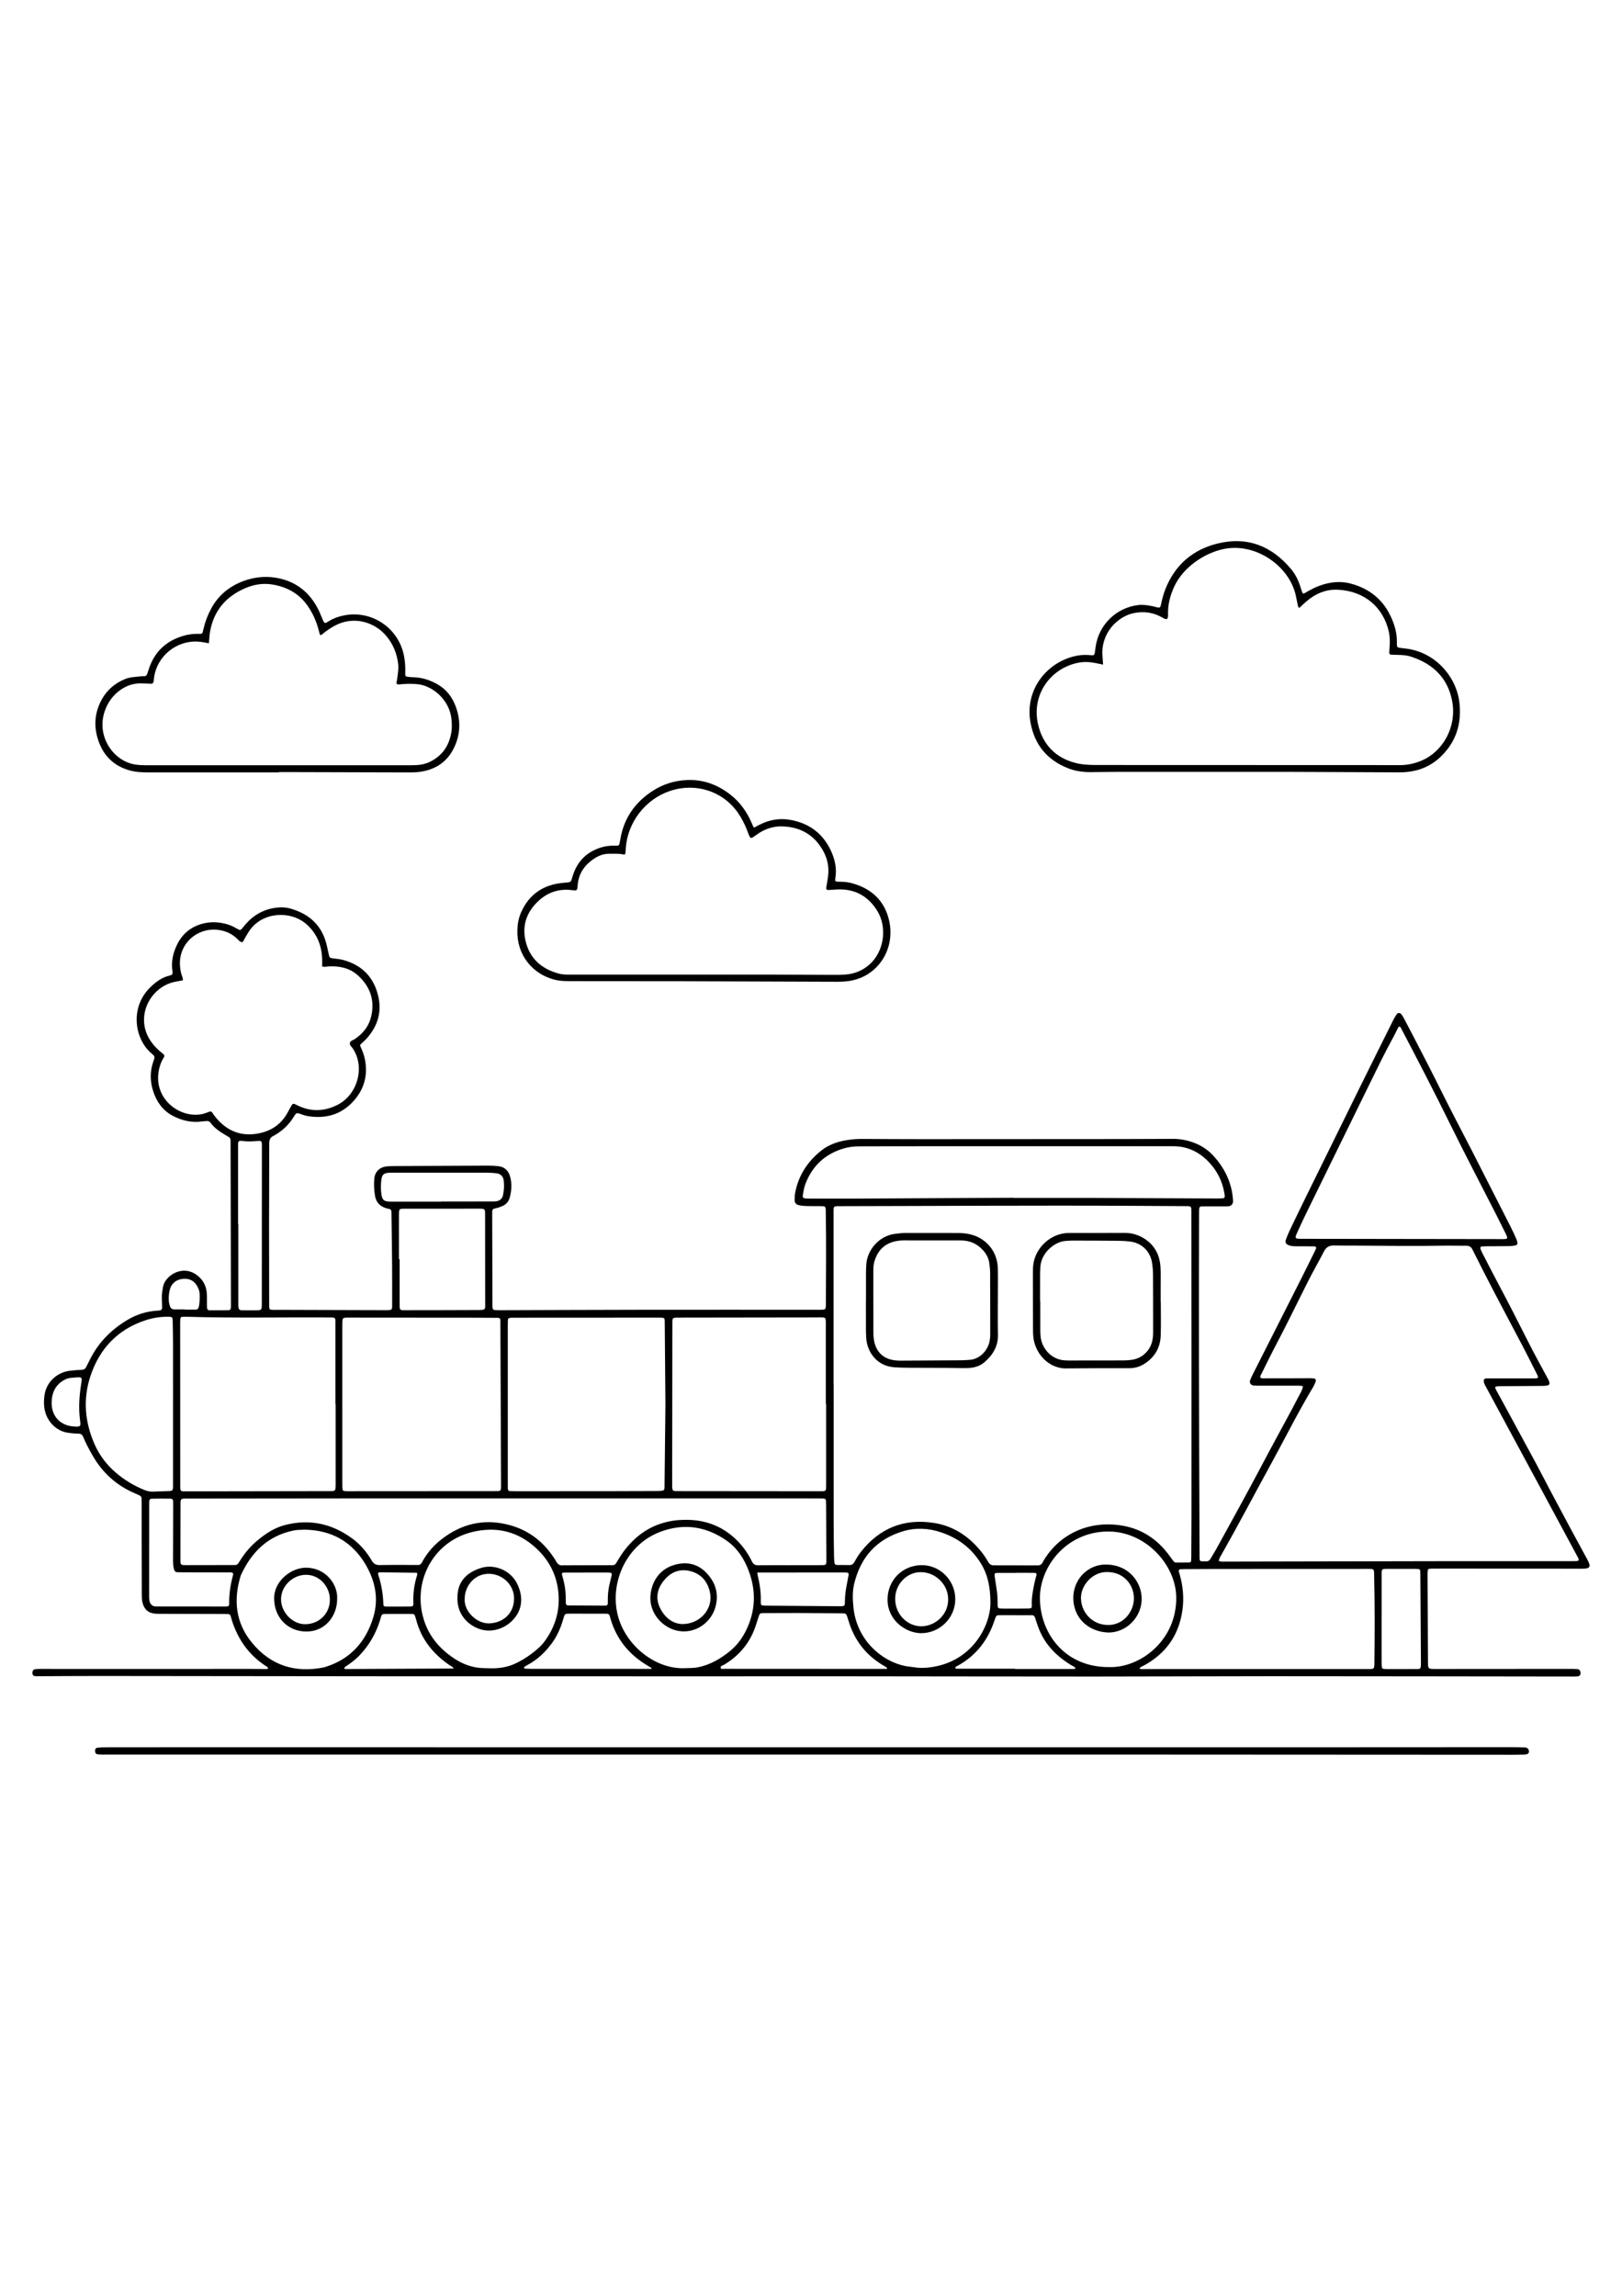 <?xml version="1.0" encoding="utf-8"?>
<!-- Generator: Adobe Illustrator 27.5.0, SVG Export Plug-In . SVG Version: 6.00 Build 0)  -->
<svg xmlns="http://www.w3.org/2000/svg" xmlns:xlink="http://www.w3.org/1999/xlink" viewBox="0 0 3500 3000" width="595" height="842" preserveAspectRatio="xMidYMid meet" data-scaled="true">
<rect style="fill:#FFFFFF;" width="3500" height="3000"/>
<g>
	<path d="M578.834,2622.687c-1.605-3.358-4.247-4.394-6.463-5.853c-35.346-23.256-58.158-55.855-71.385-95.614
		c-0.285-0.854-0.443-1.75-0.72-2.607c-4.439-13.764-0.952-13.173-18.437-13.199c-44.181-0.063-88.362-0.22-132.544-0.355
		c-4.508-0.013-9.026,0.043-13.52-0.243c-15.352-0.974-24.718-9.144-28.348-24.254c-1.496-6.225-1.452-12.521-1.47-18.824
		c-0.119-41.026-0.212-82.051-0.278-123.076c-0.04-24.345-0.012-48.69-0.028-73.035c-0.003-3.154-0.097-6.308-0.122-9.462
		c-0.024-3.057-1.701-5.097-4.233-6.38c-3.209-1.627-6.516-3.07-9.828-4.479c-39.53-16.814-69.873-43.924-91.281-81.149
		c-7.646-13.296-14.943-26.773-20.756-40.962c-2.041-4.981-5.014-6.819-10.171-6.897c-8.088-0.124-16.112-0.739-24.179-2.102
		c-25.495-4.303-46.467-26.696-49.65-55.398c-0.993-8.957-0.592-17.947,0.863-26.941c4.453-27.514,27.225-47.719,54.048-51.11
		c8.934-1.13,17.949-1.694,26.945-2.211c4.089-0.234,6.681-1.944,8.445-5.542c3.372-6.877,6.846-13.706,10.396-20.493
		c18.277-34.94,45.346-61.436,78.914-81.532c19.646-11.761,41.002-18.406,63.899-19.926c1.799-0.119,3.612-0.147,5.392-0.404
		c3.769-0.543,5.536-2.418,5.493-6.326c-0.074-6.759-0.35-13.518-0.64-20.272c-0.351-8.18,1.164-16.109,2.565-24.126
		c4.294-24.582,41.68-48.652,72.454-26.065c13.045,9.575,20.673,22.473,21.925,38.72c0.552,7.176,0.315,14.414,0.431,21.624
		c0.058,3.604-0.035,7.218,0.197,10.811c0.198,3.059,2.034,5.245,5.109,5.26c13.962,0.067,27.927-0.04,41.889-0.238
		c2.554-0.035,4.041-1.99,4.324-4.413c0.312-2.674,0.286-5.398,0.281-8.1c-0.268-116.313-0.55-232.627-0.832-348.939
		c-0.004-1.803-0.063-3.606-0.045-5.409c0.028-2.968-1.285-5.195-3.761-6.721c-2.683-1.654-5.422-3.217-8.134-4.824
		c-11.694-6.927-22.866-14.515-31.05-25.654c-2.424-3.299-5.419-4.428-9.346-3.939c-3.128,0.389-6.309,0.375-9.427,0.817
		c-22.277,3.162-43.171-1.844-62.674-12.03c-21.429-11.192-34.777-29.68-42.263-52.336c-7.134-21.589-7.626-43.354,0.062-65.021
		c0.752-2.119,1.577-4.223,2.143-6.393c0.732-2.805,0.086-5.371-2.061-7.407c-1.634-1.55-3.348-3.018-5.048-4.495
		c-35.696-31.023-46.319-98.905-0.854-142.49c11.828-11.339,24.845-20.841,41.263-24.652c5.862-1.361,6.659-3.419,5.704-9.909
		c-3.06-20.79,1.669-40.181,11.078-58.775c18.977-37.505,57.2-48.547,86.537-45.778c13.985,1.32,27.478,4.948,39.693,12.347
		c1.92,1.163,3.982,2.088,5.974,3.134c2.356,1.236,4.442,0.56,6.053-1.233c2.406-2.679,4.568-5.577,6.875-8.348
		c18.44-22.16,41.748-35.149,70.639-38.073c9.142-0.926,18.209-0.479,26.83,1.92c38.643,10.752,66.435,33.433,77.742,73.276
		c2.331,8.215,3.887,16.651,5.75,24.997c1.885,8.442,2.107,8.455,10.34,9.521c7.577,0.981,15.294,1.741,22.6,3.821
		c40.545,11.547,65.393,38.26,74.424,79.311c7.56,34.369-2.462,64.085-25.544,89.88c-2.994,3.345-6.486,6.249-9.785,9.316
		c-4.83,4.486-4.967,4.526-2.407,10.149c3.558,7.814,6.631,15.765,8.37,24.208c7.024,34.106-0.68,64.432-23.813,90.478
		c-26.595,29.945-60.395,39.252-99.077,33.08c-6.6-1.053-12.971-3.665-19.374-5.778c-3.511-1.159-6.106-0.547-8.055,2.674
		c-1.165,1.926-2.541,3.725-3.711,5.648c-10.078,16.577-24.021,29.096-40.648,38.809c-0.388,0.227-0.747,0.533-1.163,0.685
		c-8.581,3.136-10.453,9.477-10.432,18.146c0.14,57.705-0.294,115.411-0.341,173.118c-0.045,56.805,0.146,113.609,0.233,170.414
		c0.003,1.803-0.041,3.608,0.013,5.41c0.254,8.41,0.626,8.785,9.622,8.882c4.958,0.054,9.918-0.098,14.877-0.084
		c74.837,0.205,149.674,0.361,224.51,0.682c17.95,0.077,16.377,0.169,16.365-15.893c-0.022-27.05,0.133-54.101-0.091-81.149
		c-0.305-36.963-0.895-73.923-1.365-110.884c-0.017-1.352-0.038-2.705-0.081-4.056c-0.113-3.516-1.333-5.953-5.322-6.481
		c-2.649-0.35-5.254-1.213-7.809-2.058c-12.791-4.227-20.148-13.235-22.347-26.343c-2.021-12.044-2.565-24.237-1.562-36.402
		c1.222-14.828,10.957-24.888,25.765-26.717c6.243-0.771,12.596-0.869,18.901-0.903c67.172-0.36,134.345-0.683,201.519-0.896
		c7.191-0.023,14.421,0.38,21.569,1.175c13.078,1.454,21.459,9.267,25.07,21.458c4.59,15.498,3.609,31.302-0.634,46.738
		c-2.087,7.591-6.993,13.661-14.322,17.174c-3.627,1.739-7.415,3.302-11.293,4.326c-12.39,3.27-12.135,0.919-12.102,16.258
		c0.135,64.018,0.338,128.035,0.534,192.053c0.008,2.702,0.027,5.422,0.342,8.098c0.294,2.501,1.976,4.082,4.482,4.242
		c4.039,0.257,8.096,0.342,12.146,0.33c103.69-0.305,207.38-0.788,311.07-0.915c125.33-0.153,250.661-0.03,375.992,0.031
		c16.382,0.007,15.391,0.349,15.461-15.521c0.28-64.016,0.928-128.033-0.175-192.048c-0.031-1.803,0.023-3.607-0.027-5.41
		c-0.276-10.051-0.651-10.467-10.867-10.581c-10.368-0.116-20.743,0.087-31.104-0.227c-5.377-0.163-10.829-0.699-16.068-1.868
		c-6.374-1.422-9.181-5.018-9.218-11.564c-0.03-5.377,0.311-10.857,1.345-16.124c7.358-37.509,27.322-67.339,56.992-90.721
		c15.898-12.529,34.797-18.756,54.605-22.001c11.572-1.896,23.272-2.567,35.029-2.498c43.73,0.255,87.46,0.494,131.19,0.493
		c128.937-0.003,257.873-0.096,386.81-0.212c50.041-0.044,100.084-0.141,150.124-0.441c16.017-0.095,31.356,2.883,46.203,8.58
		c16.247,6.235,30.399,15.697,42.072,28.661c23.948,26.598,38.789,57.284,41.523,93.337c0.102,1.348,0.296,2.702,0.24,4.043
		c-0.254,6.081-3.903,10.216-9.897,10.807c-3.575,0.351-7.204,0.172-10.81,0.175c-15.328,0.013-30.656-0.078-45.983,0.052
		c-5.126,0.043-6.221,1.255-6.504,6.472c-0.244,4.498-0.201,9.013-0.216,13.52c-0.699,214.144-0.101,428.287,0.762,642.429
		c0.117,28.853,0.176,57.705,0.269,86.559c0.011,3.606-0.069,7.219,0.119,10.817c0.263,5.01,1.373,5.955,6.739,6.094
		c2.252,0.058,4.513-0.161,6.76-0.048c4.508,0.226,7.729-1.566,10-5.503c4.28-7.414,8.96-14.603,13.066-22.109
		c32.223-58.9,64.899-117.551,96.207-176.951c21.64-41.055,43.985-81.737,65.952-122.62c6.824-12.7,13.508-25.476,20.106-38.295
		c1.632-3.171,2.841-6.593,3.902-10.005c0.349-1.125-0.247-2.86-1.898-3.027c-3.117-0.313-6.262-0.501-9.395-0.504
		c-28.402-0.024-56.804,0.022-85.207-0.009c-3.595-0.004-7.266,0.061-10.769-0.604c-5.497-1.045-8.338-5.971-6.386-11.177
		c1.892-5.045,4.292-9.919,6.728-14.735c34.782-68.746,69.646-137.449,104.4-206.209c9.755-19.298,19.224-38.742,28.812-58.125
		c0.797-1.612,1.575-3.242,2.235-4.913c0.927-2.348-0.405-4.687-2.901-4.718c-13.521-0.168-27.045-0.315-40.567-0.259
		c-5.941,0.025-11.733-0.497-17.168-2.964c-4.519-2.05-6.271-5.927-4.42-11.222c2.371-6.784,5.103-13.48,8.206-19.962
		c12.253-25.602,24.597-51.162,37.115-76.636c38.544-78.441,77.123-156.864,115.811-235.234
		c23.732-48.074,47.66-96.051,71.588-144.027c1.991-3.994,4.424-7.823,7.081-11.41c1.734-2.342,6.672-2.302,8.533-0.026
		c2.259,2.763,4.288,5.787,5.967,8.937c7.408,13.9,14.716,27.855,21.949,41.848c20.479,39.622,40.99,79.221,60.767,119.21
		c20.369,41.187,42.073,81.711,63.002,122.623c28.519,55.751,56.887,111.579,85.238,167.416c4.077,8.029,7.787,16.251,11.476,24.469
		c1.279,2.85,2.305,5.904,2.849,8.97c0.522,2.946-1.044,5.537-3.998,6.129c-4.388,0.878-8.902,1.461-13.373,1.531
		c-16.227,0.255-32.458,0.23-48.688,0.347c-3.603,0.026-7.213,0.091-10.807,0.332c-2.275,0.151-3.764,2.68-2.902,4.971
		c1.105,2.94,2.315,5.863,3.755,8.652c11.157,21.62,22.168,43.318,33.629,64.776c22.503,42.129,44.141,84.695,65.676,127.323
		c13.404,26.534,27.75,52.597,41.923,78.735c7.111,13.114,5.479,16.243-9.908,16.399c-30.653,0.312-61.309,0.391-91.961,0.723
		c-13.525,0.146-13.579,0.487-6.96,12.27c4.855,8.642,9.567,17.365,14.296,26.077c23.21,42.766,46.493,85.493,69.566,128.333
		c10.681,19.833,20.87,39.93,31.413,59.837c13.075,24.686,26.224,49.332,39.459,73.933c13.233,24.597,26.671,49.084,39.906,73.681
		c8.622,16.023,5.643,19.55-11.993,19.511c-91.068-0.198-182.136-0.212-273.203-0.279c-14.427-0.011-28.853,0.036-43.28,0.058
		c-2.254,0.004-4.509-0.028-6.762,0.037c-9.268,0.271-9.391,0.411-9.648,10.293c-0.036,1.352-0.027,2.705-0.02,4.057
		c0.281,62.214,0.532,124.427,0.869,186.639c0.084,15.431,0.213,15.533,16.046,15.525c96.928-0.049,193.856-0.156,290.784-0.209
		c5.401-0.003,10.824,0.064,16.194,0.56c3.935,0.364,6.332,4.278,6.198,9.039c-0.109,3.86-2.538,6.422-6.948,6.707
		c-4.491,0.291-9.009,0.215-13.515,0.21c-215.045-0.239-430.091-0.632-645.137-0.678c-128.035-0.028-256.07,0.714-384.105,0.709
		c-187.995-0.007-375.99-0.409-563.986-0.565c-83.404-0.069-166.807,0.084-250.21,0.083c-230.825-0.001-461.649,0.059-692.472-0.073
		c-212.339-0.12-424.677-0.496-637.017-0.668c-44.18-0.036-88.361,0.33-132.542,0.507c-2.704,0.01-5.418,0.119-8.11-0.061
		c-4.095-0.274-6.095-2.094-6.41-5.495c-0.476-5.132,1.407-8.864,5.418-9.497c3.978-0.63,8.068-0.751,12.109-0.754
		c17.582-0.014,35.165,0.156,52.747,0.152c133.896-0.028,267.793-0.088,401.689-0.114c9.917-0.002,19.833,0.217,29.751,0.275
		C573.924,2624.157,576.202,2624.876,578.834,2622.687z M1798.662,2010.307c0.068,0,0.137,0,0.207,0
		c0,99.598-0.046,199.196,0.035,298.793c0.019,23.433,0.426,46.866,0.746,70.299c0.068,4.949,0.361,9.911,0.872,14.834
		c0.414,3.988,2.008,5.402,6.247,5.488c8.559,0.176,17.131-0.123,25.684,0.187c5.093,0.185,8.274-1.571,10.831-6.106
		c4.192-7.439,8.547-14.905,13.779-21.622c40.399-51.862,93.457-73.344,158.288-63.207c35.762,5.592,66.092,22.943,91.04,49.352
		c9.939,10.521,18.889,21.815,25.807,34.566c2.909,5.36,6.922,8.024,13.045,7.511c1.787-0.149,3.602,0.074,5.404,0.076
		c27.04,0.049,54.08,0.089,81.12,0.125c1.803,0.002,3.618-0.2,5.405-0.049c5.993,0.507,10.573-1.366,13.039-7.22
		c0.52-1.235,1.317-2.357,2.013-3.515c35.872-59.767,102.234-87.525,172.11-74.567c39.607,7.344,71.646,28.332,96.165,60.464
		c3.826,5.014,7.494,10.148,11.262,15.207c1.376,1.847,3.042,3.474,5.49,3.481c9.905,0.028,19.812,0.017,29.716-0.163
		c1.943-0.035,3.117-1.66,3.28-3.611c0.224-2.687,0.334-5.389,0.349-8.086c0.159-29.293,0.398-58.585,0.409-87.878
		c0.043-114.47,0.037-228.94-0.002-343.409c-0.035-104.555-0.125-209.109-0.229-313.665c-0.012-11.885-0.126-11.961-11.958-12.038
		c-37.404-0.245-74.809-0.414-112.214-0.635c-210.462-1.237-420.92,0.375-631.381,0.71c-18.208,0.029-16.538-1.351-16.543,16.929
		C1798.65,1765.141,1798.662,1887.723,1798.662,2010.307z M2629.837,2391.176c6.011,1.911,11.425,1.241,16.741,1.231
		c152.344-0.285,304.689-0.687,457.033-0.909c96.003-0.14,192.007-0.022,288.011-0.029c3.604-0.001,7.214,0.015,10.811-0.17
		c3.56-0.184,5.047-2.331,3.66-5.32c-1.515-3.261-3.275-6.411-4.982-9.581c-25.199-46.804-50.392-93.611-75.617-140.401
		c-21.378-39.651-42.799-79.281-64.193-118.924c-18.826-34.884-37.624-69.782-56.488-104.645c-1.744-3.224-3.224-6.469-3.132-10.186
		c0.06-2.453,1.21-4.313,3.779-4.824c1.313-0.261,2.687-0.272,4.034-0.289c3.155-0.039,6.31-0.015,9.465-0.013
		c28.397,0.015,56.793,0.035,85.189,0.038c3.604,0.001,7.214,0.015,10.812-0.167c3.46-0.176,4.74-2.297,3.154-5.45
		c-10.115-20.123-20.082-40.326-30.527-60.277c-20.057-38.309-40.564-76.382-60.571-114.716
		c-16.88-32.344-33.508-64.825-49.782-97.476c-3.189-6.399-7.4-8.129-13.858-8.077c-16.675,0.136-33.359-0.421-50.028-0.124
		c-59.495,1.061-118.984,0.385-178.476-0.118c-18.929-0.161-37.865,0.17-56.786-0.26c-10.313-0.235-16.7,4.067-21.365,13.151
		c-10.492,20.43-22.071,40.306-32.433,60.8c-23.781,47.028-46.614,94.533-71.237,141.141c-10.729,20.309-20.73,41.003-30.971,61.567
		c-1.347,2.704-3.608,5.344-2.044,8.856c4.299,1.813,8.841,0.919,13.273,0.923c30.65,0.028,61.299,0.081,91.947-0.145
		c16.013-0.119,17.204,1.485,9.474,16.887c-0.403,0.804-0.856,1.586-1.319,2.358c-33.163,55.266-61.794,113.02-92.793,169.474
		c-34.905,63.567-68.522,127.842-104.288,190.944C2633.928,2380.69,2630.992,2384.74,2629.837,2391.176z M695.157,1108.54
		c0-6.127,0.187-11.487-0.031-16.83c-1.21-29.71-11.593-55.015-34.555-74.925c-34.199-29.654-95.221-26.151-122.871,15.374
		c-3.487,5.237-6.559,10.752-9.772,16.168c-1.575,2.655-2.314,5.862-5.232,7.8c-4.919-0.406-7.729-4.177-10.876-7.264
		c-11.002-10.792-24.147-16.752-39.372-19.077c-33.094-5.053-66.133,13.006-78.853,43.88c-6.765,16.421-6.698,33.305-2.492,50.37
		c1.148,4.661,4.056,8.97,3.36,14.49c-6.392,1.159-12.593,2.05-18.684,3.424c-39.59,8.938-68.108,47.742-64.736,88.031
		c2.031,24.274,14.039,43.3,31.583,59.324c2.989,2.73,6.328,5.076,9.334,7.789c3.153,2.846,3.489,4.539,1.227,8.182
		c-5.789,9.322-9.248,19.384-10.969,30.217c-10.434,65.68,57.189,107.709,104.884,88.062c1.664-0.685,3.363-1.292,5.071-1.856
		c2.417-0.796,4.423-0.116,5.871,1.957c1.287,1.845,2.359,3.847,3.713,5.638c21.88,28.963,50.174,44.925,87.207,40.718
		c32.41-3.681,57.738-19.014,73.039-48.85c2.461-4.799,5.198-9.463,7.942-14.109c1.324-2.241,3.526-2.757,5.843-1.761
		c3.305,1.418,6.482,3.13,9.767,4.597c28.27,12.629,56.094,10.869,83.289-3.125c42.779-22.014,59.204-81.079,32.629-121.091
		c-2.463-3.708-6.915-7.058-6.54-11.496c0.471-5.57,6.867-6.445,10.793-9.095c17.499-11.809,30.08-27.401,35.045-47.974
		c8.482-35.144-1.67-64.961-28.204-89.136c-17.752-16.174-39.422-20.691-62.723-19.633
		C705.396,1108.541,700.995,1110.08,695.157,1108.54z M1703.836,2400.211c0-0.031,0-0.063,0-0.094
		c22.535,0,45.071,0.051,67.606-0.021c11.702-0.037,11.79-0.136,11.745-12.085c-0.146-39.662-0.357-79.323-0.561-118.986
		c-0.014-2.699-0.071-5.406-0.298-8.094c-0.212-2.504-1.692-4.14-4.205-4.451c-2.224-0.275-4.488-0.303-6.734-0.314
		c-13.972-0.069-27.943-0.141-41.915-0.142c-183.888-0.013-367.778-0.018-551.666-0.017c-134.762,0.001-269.523-0.038-404.284,0.034
		c-123.042,0.066-246.084,0.27-369.127,0.379c-15.071,0.014-14.875-0.393-14.899,14.861c-0.061,38.311-0.098,76.621-0.133,114.931
		c-0.002,2.703-0.044,5.418,0.176,8.107c0.327,3.977,1.774,5.241,6.124,5.584c1.794,0.141,3.603,0.126,5.405,0.123
		c33.803-0.053,67.606-0.114,101.409-0.174c1.352-0.002,2.709-0.106,4.055-0.021c4.106,0.26,6.778-1.759,8.722-5.172
		c1.337-2.347,2.819-4.613,4.279-6.887c10.061-15.665,22.157-29.575,36.495-41.439c17.493-14.477,36.344-26.917,58.543-32.716
		c52.613-13.745,100.801-3.466,144.613,28.257c17.787,12.879,31.773,29.315,42.87,48.136c4.077,6.914,8.966,10.059,17.321,9.897
		c26.131-0.507,52.278-0.215,78.42-0.234c1.352-0.001,2.709-0.099,4.055-0.009c4.153,0.277,6.774-1.808,8.554-5.33
		c0.813-1.607,1.689-3.183,2.592-4.741c10.293-17.769,23.599-32.854,39.856-45.439c43.835-33.936,92.516-45.093,146.31-30.649
		c39.424,10.585,70.452,33.391,93.544,67.011c2.549,3.713,5.252,7.375,7.318,11.353c3.26,6.276,7.766,9.713,15.124,8.598
		c1.762-0.267,3.6-0.031,5.402-0.036c28.394-0.074,56.788-0.149,85.183-0.225c5.408-0.014,10.818-0.11,16.225-0.022
		c3.549,0.059,5.792-1.576,7.617-4.522c5.218-8.419,10.144-17.079,16.041-25.008c23.902-32.139,54.363-54.748,94-63.994
		c15.957-3.722,32.046-4.852,48.311-4.229c38.987,1.494,72.714,15.414,100.835,42.714c14.076,13.665,25.227,29.403,33.783,46.939
		c2.98,6.108,6.969,8.345,13.683,8.249C1658.761,2400.011,1681.3,2400.211,1703.836,2400.211z M738.628,2052.554
		c0,48.676-0.005,97.352,0.004,146.028c0.002,10.817-0.064,21.635,0.115,32.45c0.145,8.753,0.744,9.229,9.195,9.47
		c1.801,0.052,3.605,0,5.408-0.001c104.113-0.061,208.225-0.116,312.339-0.188c16.139-0.012,15.528,1.334,15.455-15.244
		c-0.505-114.025-0.923-228.052-1.368-342.078c-0.014-3.605,0.098-7.216-0.065-10.814c-0.194-4.285-1.374-5.629-5.734-5.685
		c-15.772-0.201-31.547-0.254-47.321-0.27c-91.493-0.092-182.985-0.181-274.477-0.207c-13.341-0.003-13.362,0.156-13.495,13.468
		c-0.068,6.76-0.059,13.521-0.06,20.281C738.621,1950.695,738.623,2001.624,738.628,2052.554z M1435.873,2053.241
		c-0.439-52.327-0.873-104.141-1.306-155.955c-0.068-8.11-0.031-16.222-0.221-24.329c-0.128-5.398-1.149-6.399-6.169-6.74
		c-2.244-0.153-4.503-0.133-6.755-0.132c-104.082,0.046-208.164,0.097-312.245,0.158c-2.702,0.002-5.411,0.017-8.103,0.214
		c-3.033,0.222-5.068,1.758-5.171,5.004c-0.143,4.501-0.188,9.006-0.189,13.509c-0.007,113.995-0.004,227.99,0.002,341.985
		c0,2.703-0.011,5.408,0.09,8.108c0.116,3.114,1.669,5.144,4.89,5.296c4.047,0.192,8.106,0.172,12.16,0.171
		c65.784-0.011,131.568-0.001,197.352-0.066c34.694-0.035,69.388-0.196,104.082-0.328c4.053-0.016,8.118-0.058,12.156-0.367
		c5.953-0.455,7.141-1.704,7.482-7.27c0.11-1.796,0.048-3.604,0.068-5.406C1434.622,2168.973,1435.25,2110.854,1435.873,2053.241z
		 M724.278,2053.029c-0.134,0-0.267,0-0.402,0c0-56.805,0.038-113.61-0.022-170.414c-0.02-18.242,1.619-16.857-16.518-16.946
		c-101.432-0.501-202.877,1.552-304.297-1.428c-3.149-0.093-6.308-0.093-9.455,0.041c-2.539,0.108-4.244,1.582-4.459,4.111
		c-0.304,3.582-0.366,7.193-0.37,10.792c-0.021,16.23,0.022,32.46,0.03,48.69c0.046,99.634,0.082,199.268,0.142,298.901
		c0.008,14.508-0.492,14.08,14.024,14.053c101.439-0.184,202.877-0.319,304.315-0.499c16.938-0.031,17.058,1.712,17.036-16.887
		C724.237,2166.638,724.278,2109.833,724.278,2053.029z M1782.657,2052.223c-0.23,0-0.459,0-0.688,0
		c0-57.203,0-114.407-0.001-171.61c0-2.251,0.057-4.507-0.034-6.755c-0.293-7.24-1.294-8.238-9.018-8.33
		c-6.754-0.081-13.511,0.115-20.267,0.126c-95.938,0.144-191.875,0.293-287.813,0.397c-14.541,0.016-13.97,0.005-13.987,14.209
		c-0.13,115.306-0.27,230.612-0.444,345.918c-0.023,15.129,0.84,14.108,14.21,14.12c100.894,0.09,201.787,0.188,302.681,0.276
		c16.388,0.015,15.362,0.888,15.361-15.391C1782.656,2167.529,1782.657,2109.876,1782.657,2052.223z M3019.64,1238.09
		c-2.488,0.903-3.116,3.141-4.108,5.15c-2.994,6.056-5.873,12.179-9.134,18.091c-17.851,32.37-33.901,65.654-50.184,98.815
		c-44.678,90.99-89.286,182.014-133.832,273.068c-8.115,16.589-16.094,33.257-23.596,50.127
		c-5.253,11.813-4.469,12.676,8.705,12.699c144.718,0.241,289.434,0.438,434.151,0.629c2.696,0.003,5.438,0.041,8.072-0.428
		c1.93-0.343,2.99-2.066,2.383-4.079c-0.642-2.131-1.546-4.206-2.538-6.205c-7.011-14.123-13.977-28.269-21.139-42.316
		c-32.542-63.816-65.881-127.237-97.523-191.494c-34.244-69.539-69.811-138.373-105.879-206.964
		C3023.625,1242.534,3022.993,1239.23,3019.64,1238.09z M2187.461,1607.459c0.001,0.128,0.001,0.257,0.002,0.385
		c58.131,0,116.262-0.147,174.393,0.035c87.872,0.274,175.743,0.784,263.614,1.166c4.499,0.02,9.009-0.07,13.493-0.401
		c2.56-0.189,3.917-1.953,3.824-4.592c-0.048-1.345-0.18-2.695-0.381-4.026c-4.166-27.647-16.213-51.664-35.684-71.35
		c-19.985-20.206-44.358-32.034-73.45-32.323c-5.857-0.058-11.716-0.077-17.574-0.077c-194.222,0.021-388.444,0.04-582.666,0.081
		c-26.136,0.006-52.274,0.102-78.409,0.203c-11.765,0.045-23.422,1.307-34.694,4.712c-40.793,12.322-68.366,38.796-82.805,78.748
		c-2.575,7.123-3.436,14.892-4.809,22.414c-0.701,3.842,1.095,6.026,4.993,6.403c3.577,0.346,7.196,0.355,10.796,0.364
		c29.741,0.076,59.483,0.281,89.223,0.138C1954.039,1608.775,2070.75,1608.095,2187.461,1607.459z M2458.581,2622.705
		c3.308,2.45,6.043,1.594,8.616,1.594c13.968,0.006,27.937-0.148,41.904-0.148c146.447,0.004,292.892,0.036,439.338,0.035
		c17.925-0.001,17.156,1.186,17.35-16.586c0.681-62.181,0.874-124.358-0.654-186.533c-0.322-13.096,0.127-12.957-13.828-12.946
		c-109.947,0.082-219.893,0.071-329.84,0.131c-21.628,0.012-43.257,0.199-64.885,0.329c-3.152,0.018-6.309,0.072-9.452,0.284
		c-2.762,0.186-4.092,1.91-3.521,4.396c0.403,1.751,0.98,3.462,1.49,5.188c7.759,26.282,10.195,52.914,6.172,80.163
		c-7.784,52.708-35.204,91.581-81.659,117.29C2466.104,2617.844,2462.049,2618.873,2458.581,2622.705z M373.354,2053.09
		c0.011,0,0.022,0,0.032,0c0-42.811,0.068-85.621-0.033-128.432c-0.04-17.572-0.33-35.147-0.737-52.715
		c-0.151-6.497-1.612-7.649-8.257-7.756c-16.804-0.269-33.307,2.065-49.255,7.203c-61.247,19.731-100.746,61.888-120.317,121.995
		c-15.943,48.962-11.705,97.707,8.97,145.098c10.875,24.928,26.787,45.669,47.447,63.117c17.717,14.962,37.35,26.606,58.656,35.643
		c6.782,2.876,13.615,4.528,20.969,4.193c9.003-0.411,18.009-0.812,27.017-1.012c16.187-0.361,15.542,0.352,15.528-15.642
		C373.324,2167.551,373.354,2110.32,373.354,2053.09z M658.167,2323.534c-8.639,0.284-17.194,0.158-25.651,1.963
		c-55.393,11.825-90.517,47.215-113.146,97.17c-16.021,52.542-11.145,101.892,24.73,145.217
		c40.617,49.052,93.14,65.2,155.044,52.672c55.878-16.337,90.322-54.41,106.562-108.826c12-40.21,3.549-79.039-17.618-114.319
		C758.916,2348.791,714.826,2324.624,658.167,2323.534z M1055.473,2622.521c20.106,0.783,39.619-2.009,57.826-10.819
		c17.911-8.666,34.272-19.802,49.047-33.184c5.696-5.159,10.695-10.957,15.102-17.244c19.225-27.422,29.136-58.1,28.122-91.374
		c-1.424-46.746-21.565-85.102-57.817-114.335c-37.604-30.323-80.955-38.25-127.331-27.323
		c-81.19,19.131-124.283,96.986-110.298,171.602c8.377,44.696,33.501,77.845,71.113,102.303
		c14.139,9.195,29.333,15.573,45.983,18.543C1036.597,2622.363,1046.053,2622.118,1055.473,2622.521z M1479.132,2622.271
		c8.986-0.421,17.985-0.045,26.927-1.855c26.328-5.329,48.736-18.295,69.198-35.065c13.776-11.29,24.563-25.052,32.763-40.862
		c22.007-42.426,24.422-86.23,8.063-130.838c-9.789-26.692-24.842-50.313-48.584-66.814c-44.599-30.995-92.932-37.81-143.816-18.235
		c-75.413,29.012-110.781,115.693-88.502,186.966C1354.339,2576.859,1416.75,2625.625,1479.132,2622.271z M2137.125,2478.464
		c-0.346-31.94-5.822-58.486-20.809-82.619c-20.357-32.779-49.302-54.375-85.621-66.581c-27.231-9.152-54.708-10.578-82.345-2.24
		c-56.852,17.152-91.141,55.748-105.062,112.709c-4.181,17.105-3.513,34.756-1.622,52.422
		c7.449,69.605,60.789,115.463,111.905,125.568c6.165,1.219,12.5,1.54,18.709,2.565c16.748,2.764,33.406,1.115,49.681-2.426
		C2102.539,2600.335,2138.692,2526.191,2137.125,2478.464z M2393.104,2619.928c67.016,2.364,146.76-57.572,144.998-151.587
		c-1.306-69.714-66.902-142.389-149.42-140.839c-89.628,1.683-147.152,78.426-144.697,148.009
		C2246.665,2551.531,2300.955,2620.68,2393.104,2619.928z M860.855,1739.915c0.492,0,0.984,0,1.477,0
		c0,31.981-0.001,63.963,0.002,95.943c0,2.253-0.063,4.509,0.053,6.756c0.309,6.009,1.414,7.295,7.117,7.411
		c6.753,0.139,13.512-0.063,20.268-0.075c45.496-0.077,90.992,0.032,136.486-0.285c23.667-0.165,20.632,1.117,20.653-20.174
		c0.063-61.261-0.12-122.523-0.158-183.785c-0.008-14.589,0.698-14.704-14.971-14.694c-51.802,0.035-103.604,0.009-155.405,0.088
		c-15.295,0.024-15.552-1.406-15.532,15.574C860.882,1677.755,860.855,1708.835,860.855,1739.915z M1913.697,2623.882
		c0.165-0.741,0.329-1.482,0.495-2.224c-1.446-1.008-2.819-2.146-4.349-3.004c-39.664-22.237-65.948-55.151-78.909-98.728
		c-0.899-3.022-1.82-6.041-2.874-9.012c-2.162-6.09-2.977-6.647-9.872-6.955c-2.25-0.1-4.508-0.031-6.761-0.046
		c-29.754-0.215-59.508-0.521-89.263-0.617c-24.344-0.078-48.689,0.034-73.033,0.183c-9.636,0.058-9.663,0.198-12.49,8.784
		c-2.394,7.271-4.55,14.625-7.099,21.84c-12.366,35.003-35.073,61.453-66.686,80.585c-3.086,1.868-9.142,2.516-7.686,7.292
		c1.038,3.406,6.448,1.328,9.889,1.662c3.127,0.304,6.306,0.075,9.461,0.077c106.396,0.054,212.792,0.108,319.189,0.162
		C1900.371,2623.885,1907.033,2623.882,1913.697,2623.882z M502.921,2417.315c-4.282-2.63-8.873-1.548-13.243-1.567
		c-31.543-0.139-63.088-0.133-94.632-0.195c-4.054-0.008-8.11-0.088-12.16-0.232c-4.144-0.147-6.337-2.315-7.455-6.396
		c-2.06-7.518-2.111-15.157-2.098-22.807c0.066-37.854,0.224-75.707,0.336-113.56c0.011-3.604,0.024-7.212-0.137-10.81
		c-0.139-3.116-1.838-5.056-5.042-5.132c-5.404-0.127-10.813-0.102-16.219-0.086c-8.11,0.023-16.225-0.032-24.33,0.196
		c-4.14,0.116-5.509,1.664-5.862,5.808c-0.191,2.24-0.17,4.502-0.172,6.754c-0.057,65.342-0.113,130.684-0.132,196.026
		c-0.001,3.597,0.011,7.242,0.556,10.781c1.179,7.657,6.458,13.507,14.572,13.042c2.694-0.155,5.406,0.006,8.11,0.008
		c45.514,0.039,91.028,0.074,136.542,0.11c2.253,0.001,4.51,0.076,6.758-0.031c5.193-0.245,6.274-1.146,6.206-6.523
		c-0.267-20.889,2.898-41.282,8.36-61.382C503.214,2420.078,502.921,2418.668,502.921,2417.315z M1405.999,2623.82
		c-0.334-1.375-0.3-1.966-0.542-2.117c-3.032-1.894-6.099-3.733-9.167-5.569c-38.203-22.878-64.886-54.957-78.1-97.788
		c-0.927-3.005-1.729-6.049-2.602-9.07c-0.863-2.988-2.969-4.324-5.97-4.396c-2.698-0.065-5.397-0.114-8.096-0.118
		c-23.849-0.03-47.698-0.069-71.546-0.061c-11.168,0.003-11.25,0.025-14.398,11.032c-5.356,18.731-12.839,36.406-24.395,52.281
		c-14.246,19.572-31.321,35.868-52.786,47.34c-2.374,1.269-4.702,2.646-6.916,4.169c-0.533,0.367-0.873,1.625-0.671,2.279
		c0.203,0.659,1.167,1.496,1.839,1.533c4.484,0.249,8.978,0.407,13.469,0.41c73.795,0.042,147.59,0.057,221.386,0.076
		C1380.08,2623.822,1392.656,2623.82,1405.999,2623.82z M513.734,1664.104c0.178,0,0.355,0,0.533,0
		c0,56.332-0.002,112.663,0.006,168.995c0,3.154-0.083,6.321,0.154,9.459c0.405,5.384,2.213,7.453,7.468,7.599
		c9.456,0.264,18.925,0.153,28.388,0.119c14.632-0.051,14.662-0.079,14.669-15.138c0.059-112.214,0.104-224.426,0.151-336.64
		c0.001-2.253,0.06-4.51-0.044-6.759c-0.276-5.898-1.531-7.25-7.334-6.832c-10.804,0.778-21.641,1.53-32.402,0.328
		c-11.806-1.319-11.626-0.716-11.615,11.224C513.766,1552.342,513.734,1608.223,513.734,1664.104z M2981.287,2516.151
		c-0.014,0-0.028,0-0.042,0c0,31.102-0.016,62.203,0.022,93.304c0.004,3.589,0.186,7.19,0.54,10.761
		c0.19,1.925,1.591,3.347,3.518,3.561c3.116,0.346,6.272,0.468,9.411,0.47c18.481,0.016,36.962,0.048,55.443-0.076
		c16.094-0.109,16.077,2.155,15.929-16.204c-0.5-62.201-0.816-124.404-1.223-186.606c-0.021-3.144-0.116-6.298-0.403-9.426
		c-0.181-1.96-1.486-3.265-3.494-3.483c-2.231-0.243-4.484-0.385-6.728-0.389c-20.283-0.027-40.567-0.061-60.851,0.003
		c-11.963,0.038-12.076,0.116-12.1,12.075C2981.245,2452.144,2981.287,2484.147,2981.287,2516.151z M2190.293,2623.456
		c0,0.191,0,0.383,0.001,0.573c41.863,0,83.727,0.001,125.591-0.004c0.895,0,1.791-0.122,2.684-0.098
		c1.173,0.032,1.866-0.491,1.668-1.623c-0.141-0.799-0.468-1.869-1.067-2.234c-2.684-1.633-5.568-2.936-8.247-4.576
		c-33.237-20.346-58.871-47.132-71.659-84.772c-1.447-4.258-3.196-8.432-4.359-12.764c-3.088-11.498-5.152-9.888-14.287-9.923
		c-19.807-0.076-39.614-0.07-59.422-0.084c-2.25-0.001-4.499,0.102-6.749,0.13c-3.092,0.04-5.059,1.729-6.081,4.45
		c-1.737,4.632-3.227,9.356-4.946,13.994c-14.813,39.991-40.33,70.829-78.079,91.19c-1.188,0.64-2.471,1.204-3.448,2.092
		c-0.498,0.451-0.75,1.677-0.499,2.308c0.242,0.609,1.252,1.225,1.965,1.277c2.237,0.164,4.493,0.064,6.743,0.064
		C2110.167,2623.456,2150.23,2623.456,2190.293,2623.456z M952.177,1615.836c0-0.096,0-0.193,0-0.288
		c35.586,0,71.171,0.013,106.756-0.018c4.048-0.004,8.165,0.161,12.13-0.487c7.206-1.178,12.433-5.02,14.209-12.56
		c2.508-10.646,2.856-21.487,1.666-32.24c-0.886-7.996-6.078-14.186-14.613-15.37c-8.082-1.121-16.136-1.478-24.239-1.479
		c-67.116-0.012-134.234,0.012-201.351,0.032c-2.701,0.001-5.417-0.076-8.104,0.149c-10.571,0.886-14.267,4.153-15.693,14.903
		c-1.306,9.844-1.336,19.818-0.186,29.669c1.673,14.329,5.679,17.669,19.966,17.68
		C879.205,1615.854,915.69,1615.836,952.177,1615.836z M979.049,2623.083c-2.76-4.314-6.346-5.442-9.273-7.442
		c-35.86-24.508-61.347-56.545-72.144-99.266c-0.331-1.308-0.765-2.59-1.174-3.876c-2.17-6.834-2.32-7.117-9.278-7.159
		c-15.761-0.092-31.525-0.035-47.286,0.024c-18.624,0.07-15.152-1.193-20.175,14.64c-8.999,28.364-23.478,53.457-44.145,74.945
		c-9.12,9.481-19.602,17.2-30.566,24.355c-0.959,0.626-1.923,2.022-1.966,3.097c-0.071,1.734,1.737,1.789,3,1.785
		c11.708-0.035,23.417-0.172,35.125-0.226C846.817,2623.661,912.467,2623.377,979.049,2623.083z M1634.167,2416.01
		c0.484,3.525,0.572,5.31,0.988,7.016c4.394,18.018,7.077,36.229,6.437,54.838c-0.062,1.791,0.076,3.599,0.252,5.386
		c0.193,1.961,1.225,3.372,3.258,3.684c1.769,0.272,3.57,0.456,5.358,0.471c54.052,0.45,108.104,0.874,162.155,1.297
		c1.351,0.011,2.706,0.026,4.052-0.072c4.922-0.357,6.419-1.585,6.436-6.66c0.035-10.843,0.775-21.608,2.688-32.275
		c1.668-9.296,3.544-18.555,5.246-27.846c0.753-4.114-0.55-5.636-4.949-5.875c-2.695-0.146-5.404-0.084-8.106-0.082
		c-57.207,0.037-114.415,0.079-171.623,0.119C1642.807,2416.012,1639.255,2416.01,1634.167,2416.01z M1266.178,2416.012
		c0,0.012,0,0.025,0,0.038c-15.778,0-31.557-0.07-47.334,0.034c-6.555,0.043-7.318,0.976-5.512,6.954
		c4.458,14.756,7.181,29.767,7.368,45.206c0.049,4.056-0.016,8.117,0.148,12.169c0.207,5.133,1.414,6.554,6.347,6.597
		c25.693,0.225,51.388,0.38,77.081,0.408c6.486,0.007,7.411-1.087,7.269-8.252c-0.241-12.223,0.612-24.326,3.279-36.266
		c1.373-6.151,2.995-12.246,4.453-18.378c1.75-7.355,0.99-8.408-7.119-8.473C1296.833,2415.924,1281.505,2416.012,1266.178,2416.012
		z M2192.38,2416.584c0,0.052,0,0.103,0,0.155c-13.517,0-27.034-0.103-40.549,0.051c-5.283,0.06-6.336,1.598-5.579,6.653
		c1.667,11.127,3.318,22.258,4.995,33.384c1.417,9.395,1.322,18.858,1.437,28.321c0.085,7.182,1.024,8.295,7.389,8.505
		c7.202,0.238,14.416,0.13,21.625,0.115c12.615-0.029,25.232,0.028,37.844-0.212c6.156-0.116,7.34-1.313,6.966-7.193
		c-0.606-9.527,0.459-18.841,2-28.22c1.974-12.015,4.279-23.919,7.744-35.602c1.213-4.092-0.183-5.871-4.675-5.913
		C2218.513,2416.505,2205.446,2416.584,2192.38,2416.584z M111.413,2048.495c-0.46,24.98,12.329,43.555,34.872,50.209
		c4.277,1.262,8.818,1.844,13.281,2.218c15.449,1.293,14.757-1.168,13.099-13.771c-3.442-26.16-1.557-52.128,2.438-78.01
		c2.306-14.943,2.469-15.015-13.041-13.911c-2.694,0.192-5.376,0.568-8.072,0.728c-8.41,0.496-15.598,3.98-22.205,8.936
		C117.242,2015.805,111.907,2031.019,111.413,2048.495z M900.285,2417.24c-0.849-0.399-1.254-0.753-1.663-0.758
		c-26.465-0.356-52.929-0.713-79.394-0.972c-3.167-0.031-4.166,1.802-2.879,5.726c6.62,20.195,10.169,40.896,10.822,62.131
		c0.155,5.042,1.18,5.981,6.787,6.007c17.067,0.08,34.135,0.055,51.2-0.133c5.903-0.065,7.142-1.332,6.879-7.286
		c-0.901-20.405,1.561-40.317,7.902-59.754C900.455,2420.616,900.194,2418.779,900.285,2417.24z M399.077,1848.353
		c0,0.148,0,0.296,0,0.444c7.654,0,15.31-0.037,22.964,0.016c3.73,0.026,5.78-1.882,6.694-5.325
		c2.34-8.813,2.214-17.827,2.19-26.829c-0.017-6.467-2.033-12.375-5.119-17.981c-6.982-12.682-17.69-17.939-32.749-16.045
		c-13.308,1.673-23.484,10.285-26.697,23.314c-2.163,8.771-2.844,17.795-1.823,26.815c0.349,3.079,1.385,6.118,2.404,9.073
		c1.473,4.267,4.544,6.537,9.176,6.526C383.77,1848.339,391.423,1848.353,399.077,1848.353z"/>
	<path d="M1752.05,2808.643c-499.045,0-998.091-0.001-1497.135,0.003c-10.819,0.001-21.639,0.094-32.458,0.068
		c-3.602-0.009-7.225-0.064-10.8-0.445c-4.517-0.482-6.365-2.666-6.51-7.04c-0.152-4.598,1.458-6.957,5.875-7.445
		c4.913-0.542,9.883-0.749,14.83-0.756c54.098-0.086,108.196-0.137,162.293-0.134c422.407,0.021,844.814,0.061,1267.221,0.087
		c366.958,0.022,733.916,0.066,1100.874,0.036c167.701-0.013,335.401-0.185,503.102-0.251c10.364-0.004,20.732,0.198,31.093,0.496
		c4.534,0.131,7.537,2.566,8.68,7.095c0.794,3.148-0.948,6.724-4.054,7.456c-2.606,0.614-5.329,0.91-8.011,0.985
		c-7.208,0.205-14.423,0.296-21.635,0.292c-265.526-0.133-531.052-0.332-796.577-0.411c-238.929-0.072-477.857-0.016-716.786-0.016
		C1752.05,2808.657,1752.05,2808.651,1752.05,2808.643z"/>
	<path d="M2686.307,688.652c-91.026-0.005-182.052-0.041-273.078,0.024c-19.826,0.014-39.651,0.481-59.478,0.574
		c-16.33,0.077-32.356-1.967-47.718-7.858c-45.844-17.579-73.345-50.305-82.337-98.77c-13.285-71.6,36.256-132.424,100.672-144.667
		c10.79-2.051,21.502-1.771,32.293-0.764c3.241,0.302,5.133-1.057,5.591-4.297c0.692-4.908,1.317-9.824,2.041-14.727
		c6.959-47.164,44.743-83.817,91.915-89.329c10.946-1.279,21.55,0.561,32.148,2.79c2.637,0.554,5.199,1.473,7.838,2.02
		c6.717,1.394,7.562,0.92,9.022-5.997c2.514-11.917,5.587-23.632,10.2-34.951c20.925-51.352,59.046-83.651,112.141-96.679
		c64.267-15.769,116.956,5.522,158.742,55.652c10.237,12.281,16.558,26.727,21.109,41.978c0.895,2.999,1.998,5.948,3.208,8.836
		c0.598,1.428,2.322,1.729,3.442,1.2c2.832-1.334,5.476-3.065,8.199-4.63c14.14-8.119,28.974-14.308,45.062-17.591
		c16.235-3.312,32.397-3.067,48.184,1.282c37.937,10.452,66.896,32.323,84.379,68.316c8.985,18.499,14.881,37.657,14.31,58.455
		c-0.062,2.246,0.057,4.508,0.258,6.748c0.225,2.523,1.717,4.173,4.183,4.586c3.549,0.594,7.127,1.057,10.711,1.377
		c67.412,6.02,113.68,61.718,119.818,117.09c4.038,36.436-2.704,70.046-25.067,99.555c-17.647,23.287-40.327,39.719-69.081,46.851
		c-11.855,2.94-23.943,4.065-36.154,4.007c-52.272-0.249-104.544-0.475-156.816-0.705c-29.29-0.128-58.579-0.298-87.87-0.36
		C2744.887,688.609,2715.597,688.657,2686.307,688.652z M2380.287,457.291c-7.181-1.48-12.424-2.644-17.701-3.633
		c-12.071-2.264-24.27-2.746-36.29-0.336c-59.33,11.898-101.781,69.108-86.006,134.237c10.379,42.851,37.648,70.97,81.035,82.05
		c13.148,3.358,26.698,4.149,40.232,4.224c24.794,0.137,49.591,0.061,74.386,0.069c173.568,0.052,347.136,0.1,520.703,0.159
		c21.64,0.007,43.279,0.155,64.918,0.078c15.969-0.057,31.261-3.476,45.963-9.725c46.572-19.792,75.786-72.88,66.261-126.919
		c-8.916-50.587-41.055-81.683-88.925-97.33c-9.385-3.068-19.438-3.716-29.393-3.852c-4.504-0.062-9.012-0.184-13.508-0.444
		c-2.53-0.147-4.248-1.593-4.181-4.252c0.101-4.051,0.417-8.101,0.744-12.143c0.955-11.768,0.673-23.658-2.071-34.993
		c-12.144-50.157-50.789-85.511-108.95-88.713c-26.247-1.445-49.407,8.494-69.212,25.826c-5.043,4.413-9.891,9.048-14.733,13.493
		c-2.961-2.227-2.927-5.051-3.458-7.671c-1.339-6.62-2.639-13.248-4.116-19.838c-13.996-62.444-85.651-113.823-155.237-99.689
		c-40.648,8.256-87.476,38.656-106.979,81.211c-8.792,19.184-14.002,38.994-13.296,60.115c0.379,11.335-3.367,11.855-11.442,7.085
		c-18.949-11.195-39.1-14.504-61.034-10.409c-36.346,6.785-73.278,43.639-68.938,93.515
		C2379.524,444.727,2379.798,450.065,2380.287,457.291z"/>
	<path d="M1627.492,808.832c12.653-7.255,25.231-13.078,39.069-15.995c13.9-2.929,27.649-2.848,41.549-0.088
		c39.441,7.832,67.905,29.665,84.931,66.166c8.758,18.777,12.857,38.325,9.501,59.11c-1.082,6.707-0.207,7.534,7.167,7.641
		c8.566,0.125,17.042,0.334,25.476,2.42c44.31,10.96,74.076,38.18,83.657,82.554c13.123,60.776-24.265,118.976-85.003,128.953
		c-9.397,1.543-18.798,1.96-28.268,1.925c-111.749-0.405-223.496-0.895-335.245-1.172c-78.404-0.195-156.81-0.051-235.214-0.177
		c-13.043-0.021-26.121,0.083-38.941-3.239c-47.246-12.242-81.352-53.262-79.775-106.936c0.387-13.161,2.651-26.035,7.985-38.129
		c17.245-39.102,47.947-59.652,89.897-63.686c19.927-1.915,16.45,0.552,22.133-16.85c9.984-30.572,30.387-50.435,61.089-59.742
		c9.11-2.762,18.482-3.898,28.012-3.653c2.248,0.058,4.503,0.076,6.747-0.043c2.575-0.138,4.049-1.652,4.524-4.144
		c0.676-3.539,1.366-7.078,1.972-10.631c7.652-44.861,31.739-78.835,69.457-103.318c21.916-14.225,46.214-21.984,72.444-23.42
		c35.368-1.935,66.524,9.302,94.257,30.547c21.576,16.53,36.91,38.01,47.493,62.956c1.051,2.477,2.124,4.946,3.247,7.392
		C1625.822,807.643,1626.321,807.861,1627.492,808.832z M1520.847,1126.068c0-0.018,0-0.037,0-0.056
		c45.508,0,91.017-0.086,136.525,0.024c45.958,0.112,91.916,0.465,137.874,0.601c9.906,0.03,19.853,0.062,29.713-0.746
		c18.909-1.548,35.85-8.377,50.323-20.815c32.094-27.581,40.4-80.273,17.264-117.295c-19.673-31.478-48.622-47.194-86.277-45.394
		c-6.298,0.3-12.582,0.926-18.881,1.157c-3.386,0.124-5.002-1.767-4.493-5.138c1.206-8.008,2.847-15.956,3.877-23.984
		c2.421-18.863-0.679-36.889-9.656-53.656c-18.881-35.269-48.84-53.065-88.489-54.427c-20.953-0.72-39.854,6.017-56.725,18.438
		c-1.813,1.335-3.632,2.668-5.503,3.918c-5.718,3.824-7.281,3.415-10.009-2.892c-1.606-3.715-2.897-7.566-4.384-11.335
		c-5.143-13.025-11.377-25.457-19.354-37.029c-32.666-47.388-91.786-66.176-147.095-47.502
		c-53.965,18.22-91.772,68.632-95.313,124.464c-0.171,2.698-0.175,5.408-0.411,8.099c-0.328,3.744-1.61,5.065-5.092,4.311
		c-9.82-2.125-19.722-1.381-29.622-1.444c-10.686-0.067-20.495,2.836-29.503,8.324c-22.408,13.654-37.003,32.44-39.075,59.576
		c-0.901,11.795-1.246,11.922-12.996,10.513c-26.61-3.188-50.021,4.065-69.923,21.835c-27.658,24.696-38.319,55.524-28.631,91.448
		c9.784,36.283,35.373,57.378,71.059,66.896c10.14,2.704,20.591,2.068,30.935,2.073
		C1331.605,1126.091,1426.226,1126.068,1520.847,1126.068z"/>
	<path d="M601.863,689.77c-94.666,0-189.331-0.039-283.996,0.042c-14.059,0.012-27.977-1.022-41.406-5.234
		c-28.223-8.854-48.86-26.747-60.543-53.955c-14.143-32.934-13.858-65.877,3.438-97.712c11.368-20.924,28.831-35.603,50.821-44.575
		c10.534-4.298,22.028-4.36,33.188-5.716c2.673-0.325,5.401-0.221,8.104-0.291c3.068-0.08,5.029-1.625,5.994-4.489
		c1.725-5.121,3.32-10.288,5.171-15.362c13.061-35.792,38.769-57.808,74.995-67.838c9.945-2.753,20.314-3.947,30.762-3.695
		c8.231,0.198,8.293,0.083,10.191-8.496c3.524-15.932,9.134-31.046,16.822-45.468c15.35-28.801,38.871-48.175,69.004-59.613
		c26.829-10.185,54.599-12.084,82.391-5.088c35.144,8.846,60.835,30.389,77.969,62.112c4.052,7.503,7.265,15.484,10.532,23.382
		c5.117,12.368,5.329,11.291,14.872,5.462c9.722-5.939,20.238-9.628,31.397-11.928c59.565-12.274,117.487,25.898,129.909,85.659
		c2.679,12.889,3.465,25.858,2.948,38.969c-0.242,6.146,0.619,7.163,6.524,7.812c4.477,0.491,8.986,0.746,13.488,0.94
		c17.488,0.756,33.572,6.207,48.745,14.603c19.891,11.008,32.823,28.106,40.436,48.995c11.179,30.673,9.93,61.201-4.926,90.469
		c-14.253,28.078-37.738,43.923-68.599,49.313c-10.293,1.798-20.634,1.815-31,1.787c-78.887-0.212-157.774-0.449-236.662-0.664
		c-13.523-0.036-27.047-0.005-40.571-0.005C601.862,689.38,601.863,689.575,601.863,689.77z M450.743,411.277
		c-6.497-1.156-11.739-2.29-17.036-2.999c-44.882-6.006-88.061,23.087-99.368,67.092c-1.559,6.068-2.076,12.406-3.03,18.626
		c-0.486,3.17-2.224,4.703-5.463,4.582c-8.1-0.3-16.207-0.884-24.302-0.768c-14.808,0.212-28.204,4.957-40.457,13.291
		c-17.041,11.591-28.439,27.342-35.108,46.668c-18.63,53.984,18.562,108.386,66.758,115.242c7.193,1.023,14.338,1.357,21.537,1.357
		c187.472,0.036,374.943,0.05,562.416,0.048c7.209,0,14.426-0.03,21.626-0.342c9.982-0.431,19.693-2.377,28.746-6.737
		c27.873-13.423,42.883-36.105,47.222-66.292c1.094-7.614,0.669-15.287,0.174-22.944c-2.867-44.254-40.383-74.118-70.786-78.204
		c-11.292-1.518-22.437-1.423-33.681-0.59c-3.589,0.266-7.174,0.703-10.766,0.749c-2.794,0.036-3.906-1.836-3.548-4.457
		c0.303-2.227,1.022-4.403,1.259-6.634c1.143-10.732,3.55-21.389,2.355-32.279c-2.525-23.016-11.089-43.719-25.873-61.368
		c-24.599-29.366-69.884-44.34-111.376-21.794c-8.734,4.746-16.881,10.35-24.642,16.555c-1.922,1.537-3.482,4.307-7.035,2.956
		c-1.238-4.62-2.457-9.413-3.81-14.167c-4.969-17.475-12.49-33.77-22.921-48.661c-18.992-27.114-45.794-41.234-77.914-45.991
		c-19.659-2.911-38.672,0.504-56.773,8.329c-41.369,17.887-67.505,48.22-75.623,93.253
		C451.883,393.79,451.765,401.874,450.743,411.277z"/>
	<path d="M1868.623,1830.485c0-20.285-0.068-40.57,0.039-60.855c0.035-6.755,0.268-13.529,0.844-20.257
		c2.39-27.886,25.573-58.93,60.553-63.857c8.498-1.197,16.966-2.139,25.564-2.117c36.512,0.095,73.025,0.069,109.538,0.094
		c7.67,0.005,15.281,0.438,22.883,1.738c37.403,6.395,63.899,35.994,65.053,73.706c0.593,19.364,0.147,38.762,0.155,58.144
		c0.012,28.398-0.56,56.812,0.183,85.192c0.661,25.27-10.894,44.154-28.909,59.851c-10.573,9.211-23.906,12.486-37.662,12.818
		c-13.96,0.337-27.942-0.367-41.914-0.438c-29.299-0.148-58.599-0.107-87.896-0.305c-9.005-0.06-18.017-0.474-27.007-1.017
		c-37.538-2.262-58.432-32.581-60.77-61.577c-0.615-7.628-0.714-15.31-0.755-22.97c-0.101-19.382-0.034-38.766-0.034-58.149
		C1868.532,1830.485,1868.577,1830.485,1868.623,1830.485z M1884.504,1831.824c0.021,0,0.042,0,0.063,0
		c0,20.724-0.053,41.448,0.034,62.172c0.025,5.85,0.007,11.759,0.78,17.537c2.606,19.468,12.891,41.797,43.526,46.366
		c4.433,0.661,8.962,0.988,13.444,0.97c44.149-0.179,88.297-0.43,132.445-0.757c5.845-0.043,11.684-0.645,17.528-0.957
		c20.337-1.087,37.269-18.286,42.165-36.602c1.761-6.589,2.276-13.281,2.265-20.073c-0.07-43.25,0-86.5-0.183-129.749
		c-0.031-7.176-0.82-14.379-1.707-21.514c-1.44-11.57-6.762-21.346-14.747-29.737c-12.806-13.457-28.504-19.996-47.069-19.969
		c-36.492,0.054-72.984,0.006-109.476-0.008c-5.856-0.002-11.729-0.345-17.565-0.015c-33.569,1.897-52.353,19.474-59.74,47.316
		c-1.98,7.461-1.715,15.198-1.739,22.849C1884.46,1790.376,1884.504,1811.1,1884.504,1831.824z"/>
	<path d="M2504.807,1832.454c0,23.89,0.557,47.797-0.147,71.667c-0.804,27.206-13.349,48.183-36.622,62.461
		c-9.826,6.028-20.632,8.678-32.206,8.619c-23.44-0.12-46.88-0.064-70.32,0.008c-18.03,0.055-36.059,0.248-54.088,0.371
		c-2.254,0.016-4.516-0.148-6.76-0.008c-41.711,2.609-72.274-32.939-75.12-69.845c-0.346-4.489-0.471-9.005-0.483-13.508
		c-0.118-41.02-0.234-82.04-0.226-123.059c0.001-6.294,0.167-12.653,1.046-18.871c4.982-35.239,37.598-66.892,77.048-66.873
		c24.792,0.012,49.584,0.014,74.376-0.009c15.326-0.014,30.652-0.141,45.978-0.108c14.77,0.032,28.542,3.999,41.047,11.722
		c23.371,14.432,34.487,36.188,35.855,63.066c0.709,13.94,0.257,27.94,0.295,41.913c0.03,10.818,0.007,21.636,0.007,32.455
		C2504.593,1832.454,2504.7,1832.454,2504.807,1832.454z M2244.327,1830.36c0.136,0,0.274,0.001,0.411,0.001
		c0,20.712-0.042,41.425,0.03,62.136c0.017,4.947,0.146,9.923,0.681,14.835c2.615,24.042,21.931,49.257,52.655,50.988
		c2.696,0.151,5.4,0.238,8.1,0.237c39.625-0.015,79.25,0.007,118.875-0.139c5.83-0.021,11.699-0.564,17.478-1.379
		c21.094-2.973,38.222-18.463,43.454-39.092c1.668-6.578,2.274-13.278,2.26-20.076c-0.086-41.426,0.021-82.853-0.218-124.278
		c-0.05-8.524-0.785-17.118-2.081-25.545c-3.891-25.299-22.292-43.091-47.654-46.209c-8.026-0.987-16.16-1.432-24.25-1.509
		c-33.318-0.314-66.64-0.429-99.96-0.512c-4.939-0.012-9.881,0.506-14.819,0.826c-23.674,1.534-53.782,26.123-54.465,58.133
		c-0.095,4.501-0.458,8.999-0.471,13.499C2244.296,1791.637,2244.327,1810.999,2244.327,1830.36z"/>
	<path d="M727.535,2472.553c0.128,38.028-26.527,71.198-67.269,70.702c-39.998-0.487-68.401-30.566-68.745-71.094
		c-0.324-38.237,37.262-67.051,69.533-66.638C703.048,2406.06,729.133,2441.458,727.535,2472.553z M711.781,2475.295
		c0.693-27.58-21.409-54.751-51.939-54.393c-28.413,0.334-53.074,24.141-53.431,52.141c-0.36,28.17,24.05,54.047,51.301,54.389
		C687.948,2527.811,711.568,2505.035,711.781,2475.295z"/>
	<path d="M987.076,2469.987c-0.105-34.897,20.355-54.97,52.712-64.378c27.732-8.063,62.702,5.658,76.717,35.745
		c6.376,13.687,9.688,27.89,7.391,43.212c-4.878,32.531-38.967,59.63-74.755,56.378c-27.085-2.46-60.729-25.559-62.057-65.559
		C987.024,2473.588,987.076,2471.786,987.076,2469.987z M1002.742,2472.223c-2.159,26.781,25.368,53.606,51.679,53.441
		c25.971-0.163,54.093-16.75,54.81-52.791c0.576-28.955-23.123-52.874-52.45-54.091
		C1023.876,2417.417,1002.732,2445.691,1002.742,2472.223z"/>
	<path d="M1403.333,2471.36c0.318-29.067,15.373-61.675,52.607-72.063c28.118-7.845,52.461-1.387,71.938,21.303
		c17.134,19.959,22.713,42.367,16.371,67.991c-8.064,32.585-38.521,55.894-71.639,54.35
		C1435.092,2541.192,1403.395,2508.441,1403.333,2471.36z M1472.469,2527.179c40.161-0.221,67.458-34.717,59.278-69.515
		c-5.11-21.738-17.685-37.46-39.463-43.98c-23.693-7.094-43.761,0.262-59.199,18.896c-14.582,17.6-19.35,37.775-9.144,59.173
		C1434.434,2513.751,1451.882,2526.501,1472.469,2527.179z"/>
	<path d="M2061.355,2473.225c0.115,40.067-32.717,73.011-72.642,73.581c-32.635,0.466-73.617-26.737-73.536-72.651
		c0.072-41.536,31.946-73.813,73.413-74.105C2028.381,2399.769,2061.239,2432.812,2061.355,2473.225z M2045.945,2473.029
		c-0.18-31.362-27.371-57.968-59.167-57.892c-30.305,0.071-55.42,26.279-55.17,58.138c0.258,32.837,26.177,58.692,56.559,58.65
		C2017.724,2531.884,2046.66,2507.042,2045.945,2473.029z"/>
	<path d="M2391.721,2545.438c-43.562-1.57-75.255-31.491-75.717-73.938c-0.442-40.59,31.169-72.93,70.006-72.758
		c51.074,0.226,77.357,39.109,77.534,73.645C2463.749,2512.148,2430.603,2545.519,2391.721,2545.438z M2388.613,2414.858
		c-31.966-0.065-56.471,29.295-56.071,56.533c0.435,29.625,23.052,57.164,58.003,57.767c33.418,0.577,56.145-28.543,56.244-57.54
		C2446.88,2445.208,2427.541,2414.874,2388.613,2414.858z"/>
</g>
</svg>
